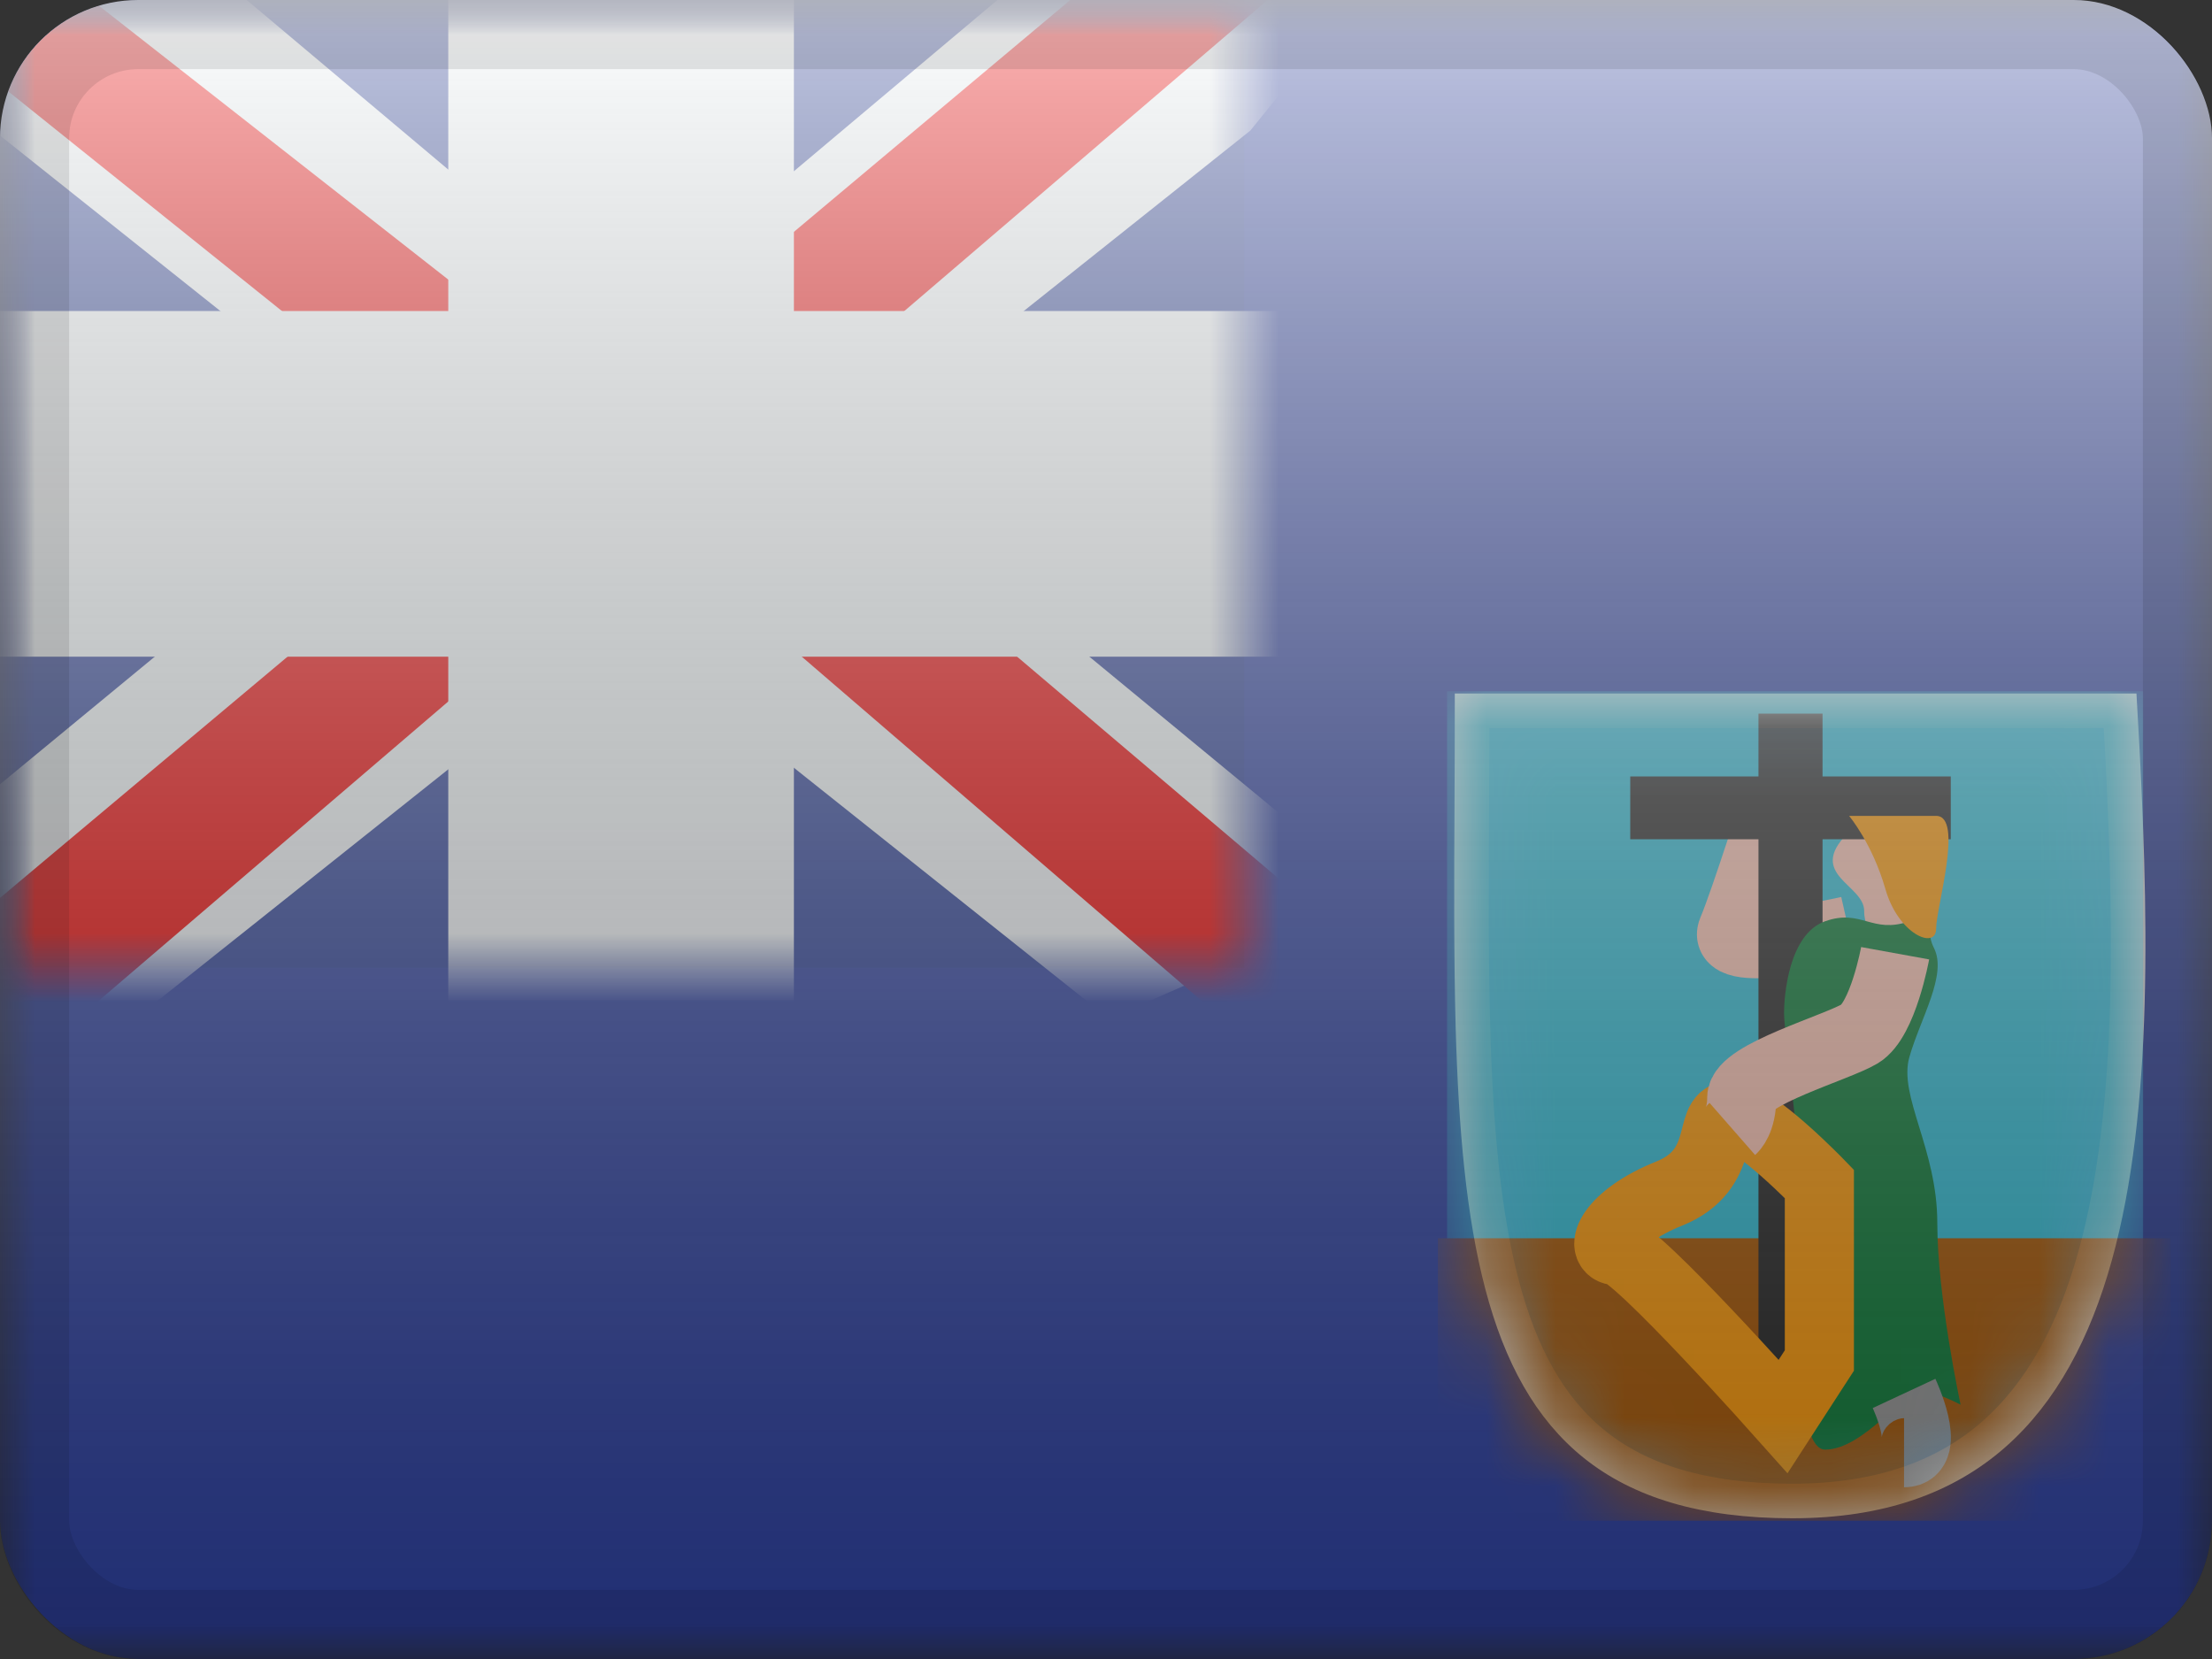 <svg width="32" height="24" viewBox="0 0 32 24" fill="none" xmlns="http://www.w3.org/2000/svg">
<rect x="0" y="0" width="32" height="24" fill="#333333" stroke="none"/>
<g clip-path="url(#clip0_230_24845)">
<mask id="mask0_230_24845" style="mask-type:luminance" maskUnits="userSpaceOnUse" x="0" y="0" width="32" height="24">
<rect width="32" height="24" fill="white"/>
</mask>
<g mask="url(#mask0_230_24845)">
<path fill-rule="evenodd" clip-rule="evenodd" d="M0 0V24H32V0H0Z" fill="#2E42A5"/>
<mask id="mask1_230_24845" style="mask-type:luminance" maskUnits="userSpaceOnUse" x="0" y="0" width="32" height="24">
<path fill-rule="evenodd" clip-rule="evenodd" d="M0 0V24H32V0H0Z" fill="white"/>
</mask>
<g mask="url(#mask1_230_24845)">
<path d="M25.928 21.714C24.633 21.714 23.723 21.419 23.072 20.899C22.421 20.378 21.998 19.605 21.73 18.587C21.46 17.566 21.35 16.319 21.309 14.873C21.281 13.858 21.286 12.755 21.292 11.573C21.294 11.153 21.296 10.723 21.296 10.283H30.671C30.839 13.191 30.902 16.035 30.309 18.169C30.006 19.259 29.536 20.141 28.841 20.751C28.15 21.357 27.212 21.714 25.928 21.714Z" fill="#6DC2FF" stroke="#F7FCFF" stroke-width="0.5"/>
<mask id="mask2_230_24845" style="mask-type:luminance" maskUnits="userSpaceOnUse" x="21" y="10" width="11" height="12">
<path d="M25.928 21.714C24.633 21.714 23.723 21.419 23.072 20.899C22.421 20.378 21.998 19.605 21.73 18.587C21.46 17.566 21.35 16.319 21.309 14.873C21.281 13.858 21.286 12.755 21.292 11.573C21.294 11.153 21.296 10.723 21.296 10.283H30.671C30.839 13.191 30.902 16.035 30.309 18.169C30.006 19.259 29.536 20.141 28.841 20.751C28.15 21.357 27.212 21.714 25.928 21.714Z" fill="white" stroke="white" stroke-width="0.5"/>
</mask>
<g mask="url(#mask2_230_24845)">
<rect x="20.934" y="10" width="10.07" height="7.978" fill="#2EBED7"/>
<rect x="20.801" y="17.913" width="10.6" height="4.086" fill="#A95601"/>
<path d="M26.747 13.464C26.747 13.464 24.88 13.887 25.061 13.464C25.241 13.04 25.724 11.513 25.724 11.513" stroke="#FFC6B5"/>
<path fill-rule="evenodd" clip-rule="evenodd" d="M27.308 13.766C27.308 13.766 26.968 13.557 26.968 13.177C26.968 12.797 26.137 12.655 26.723 12.061C27.308 11.467 27.561 11.728 27.561 12.061C27.561 12.393 28.032 13.177 28.032 13.177L27.308 13.766Z" fill="#FFC6B5"/>
<path fill-rule="evenodd" clip-rule="evenodd" d="M26.366 10.324H25.439V11.232H23.584V12.141H25.439V20.054H26.366V12.141H28.221V11.232H26.366V10.324Z" fill="#272727"/>
<path fill-rule="evenodd" clip-rule="evenodd" d="M28.363 20.321C28.363 20.321 28.026 18.76 28.026 17.691C28.026 16.622 27.461 15.857 27.622 15.292C27.784 14.727 28.173 14.102 27.978 13.715C27.784 13.328 28.168 13.14 27.622 13.328C27.076 13.516 26.93 13.14 26.402 13.328C25.875 13.516 25.809 14.406 25.809 14.659C25.809 14.913 26.043 16.624 26.043 17.157C26.043 17.691 25.85 20.971 26.402 20.971C26.955 20.971 27.557 20.117 27.768 20.117C27.978 20.117 28.363 20.321 28.363 20.321Z" fill="#0C7C38"/>
<path fill-rule="evenodd" clip-rule="evenodd" d="M25.031 16.141C24.694 16.141 25.004 16.924 24.147 17.267C23.29 17.61 23.122 18.093 23.392 18.093C23.662 18.093 25.796 20.491 25.796 20.491L26.32 19.682V17.127C26.32 17.127 25.368 16.141 25.031 16.141Z" stroke="#FF9A06"/>
<path d="M27.545 20.158C27.545 20.158 27.945 21.016 27.545 21.016" stroke="#979797"/>
<path d="M27.416 13.79C27.416 13.79 27.241 14.753 26.906 14.955C26.571 15.156 25.197 15.546 25.197 15.88C25.197 16.213 25.061 16.332 25.061 16.332" stroke="#FFC6B5"/>
<path fill-rule="evenodd" clip-rule="evenodd" d="M26.75 11.803C26.75 11.803 27.086 12.202 27.275 12.861C27.463 13.52 28.009 13.744 28.009 13.436C28.009 13.128 28.412 11.803 28.009 11.803C27.605 11.803 26.75 11.803 26.75 11.803Z" fill="#FF9A06"/>
</g>
<rect width="18" height="14" fill="#2B409A"/>
<mask id="mask3_230_24845" style="mask-type:luminance" maskUnits="userSpaceOnUse" x="0" y="0" width="18" height="14">
<rect width="18" height="14" fill="white"/>
</mask>
<g mask="url(#mask3_230_24845)">
<path d="M-2.006 13L1.955 14.737L18.088 1.889L20.178 -0.693L15.942 -1.273L9.362 4.263L4.065 7.994L-2.006 13Z" fill="#F7FCFF"/>
<path d="M-1.463 14.217L0.555 15.225L19.428 -0.933H16.595L-1.463 14.217Z" fill="#F50100"/>
<path d="M20.004 13L16.043 14.737L-0.09 1.889L-2.18 -0.693L2.056 -1.273L8.636 4.263L13.933 7.994L20.004 13Z" fill="#F7FCFF"/>
<path d="M19.869 13.873L17.851 14.882L9.815 7.964L7.432 7.191L-2.38 -0.684H0.453L10.26 7.004L12.865 7.931L19.869 13.873Z" fill="#F50100"/>
<mask id="path-24-outside-1_230_24845" maskUnits="userSpaceOnUse" x="-2" y="-2" width="22" height="18" fill="black">
<rect fill="white" x="-2" y="-2" width="22" height="18"/>
<path fill-rule="evenodd" clip-rule="evenodd" d="M9.985 0H7.985V6H0V8H7.985V14H9.985V8H18V6H9.985V0Z"/>
</mask>
<path fill-rule="evenodd" clip-rule="evenodd" d="M9.985 0H7.985V6H0V8H7.985V14H9.985V8H18V6H9.985V0Z" fill="#F50100"/>
<path d="M7.985 0V-1.5H6.485V0H7.985ZM9.985 0H11.485V-1.5H9.985V0ZM7.985 6V7.5H9.485V6H7.985ZM0 6V4.5H-1.5V6H0ZM0 8H-1.5V9.5H0V8ZM7.985 8H9.485V6.5H7.985V8ZM7.985 14H6.485V15.5H7.985V14ZM9.985 14V15.5H11.485V14H9.985ZM9.985 8V6.5H8.485V8H9.985ZM18 8V9.5H19.5V8H18ZM18 6H19.5V4.5H18V6ZM9.985 6H8.485V7.5H9.985V6ZM7.985 1.5H9.985V-1.5H7.985V1.5ZM9.485 6V0H6.485V6H9.485ZM0 7.5H7.985V4.5H0V7.5ZM1.5 8V6H-1.5V8H1.5ZM7.985 6.5H0V9.5H7.985V6.5ZM9.485 14V8H6.485V14H9.485ZM9.985 12.5H7.985V15.5H9.985V12.5ZM8.485 8V14H11.485V8H8.485ZM18 6.5H9.985V9.5H18V6.5ZM16.5 6V8H19.5V6H16.5ZM9.985 7.5H18V4.5H9.985V7.5ZM8.485 0V6H11.485V0H8.485Z" fill="#F7FCFF" mask="url(#path-24-outside-1_230_24845)"/>
</g>
</g>
</g>
<rect width="32" height="24" fill="url(#paint0_linear_230_24845)" style="mix-blend-mode:overlay"/>
</g>
<rect x="0.5" y="0.5" width="31" height="23" rx="1.5" stroke="black" stroke-opacity="0.1"/>
<defs>
<linearGradient id="paint0_linear_230_24845" x1="16" y1="0" x2="16" y2="24" gradientUnits="userSpaceOnUse">
<stop stop-color="white" stop-opacity="0.7"/>
<stop offset="1" stop-opacity="0.3"/>
</linearGradient>
<clipPath id="clip0_230_24845">
<rect width="32" height="24" rx="2" fill="white"/>
</clipPath>
</defs>
</svg>
